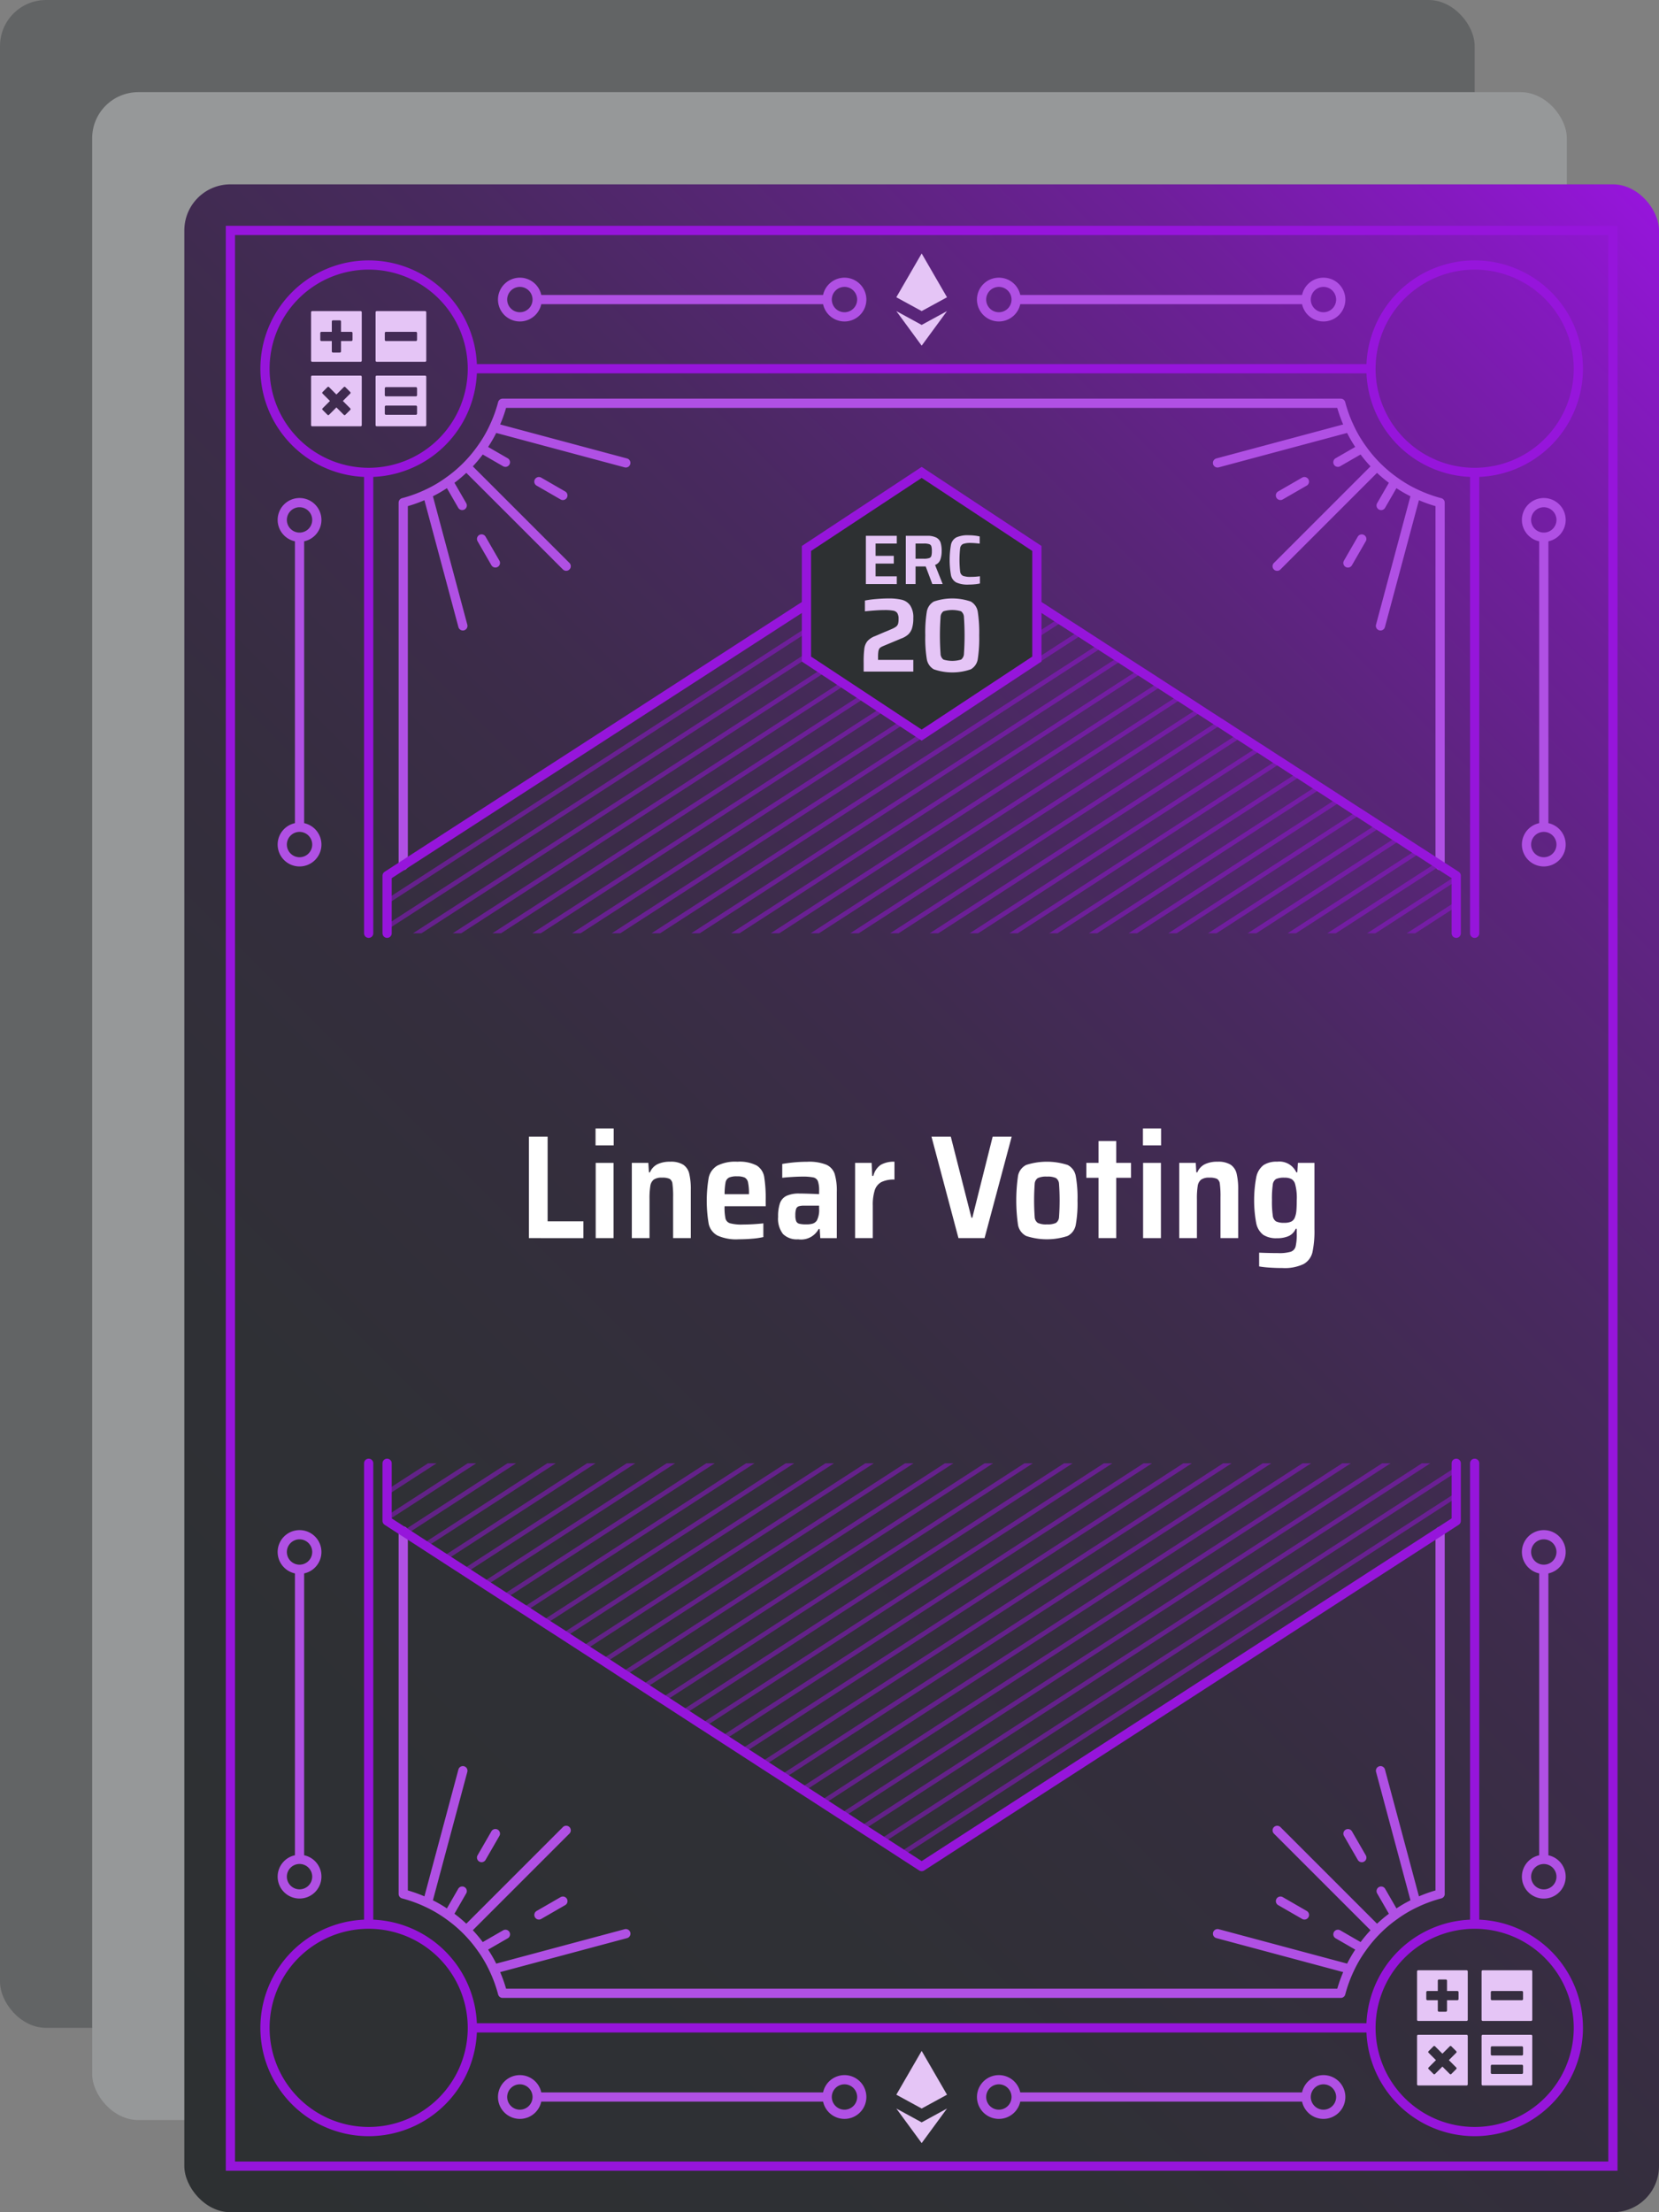 <svg id="Layer_1" data-name="Layer 1" xmlns="http://www.w3.org/2000/svg" xmlns:xlink="http://www.w3.org/1999/xlink" viewBox="0 0 180 240"><rect x="0" y="0" width="180" height="240" fill="#808080" stroke="none"/><defs><style>.cls-1{fill:#626465;}.cls-2{fill:#969899;}.cls-3{fill:url(#linear-gradient);}.cls-4,.cls-5,.cls-6{fill:none;}.cls-4,.cls-5,.cls-9{stroke:#9615db;}.cls-4,.cls-9{stroke-miterlimit:10;}.cls-5,.cls-6{stroke-linecap:round;stroke-linejoin:round;}.cls-6{stroke:#b050e4;}.cls-7{fill:#e5c5f6;}.cls-8{fill:#9615db;opacity:0.5;}.cls-9{fill:#2d3032;}.cls-10{fill:#fff;}</style><linearGradient id="linear-gradient" x1="6.464" y1="223.536" x2="193.536" y2="36.464" gradientUnits="userSpaceOnUse"><stop offset="0" stop-color="#2d3032"/><stop offset="0.258" stop-color="#2f3035"/><stop offset="0.414" stop-color="#342e3d"/><stop offset="0.542" stop-color="#3d2c4b"/><stop offset="0.656" stop-color="#492960"/><stop offset="0.759" stop-color="#5a257a"/><stop offset="0.856" stop-color="#6e1f9a"/><stop offset="0.945" stop-color="#8519c0"/><stop offset="1" stop-color="#9615db"/></linearGradient></defs><g id="ERC-20_Linear_Voting_Compround_Bravo_" data-name="ERC-20 Linear Voting (Compround Bravo)"><rect class="cls-1" width="160" height="220" rx="5"/><rect class="cls-2" x="10" y="10" width="160" height="220" rx="5"/><rect class="cls-3" x="20" y="20" width="160" height="220" rx="5"/><rect class="cls-4" x="25" y="25" width="150" height="210"/><path class="cls-5" d="M158.75,50H61.25M50,111.25v-50m0,157.5v-50m120-57.5v-50m0,157.5v-50M158.75,230H61.25M50,38.75A11.25,11.25,0,1,0,61.25,50,11.25,11.25,0,0,0,50,38.75Zm120,0A11.25,11.25,0,1,0,181.25,50,11.25,11.25,0,0,0,170,38.75Zm-120,180A11.25,11.25,0,1,0,61.25,230,11.25,11.25,0,0,0,50,218.75Zm120,0A11.25,11.25,0,1,0,181.25,230,11.25,11.25,0,0,0,170,218.75Z" transform="translate(-10 -10)"/><path class="cls-6" d="M155.47,53.75H64.53M53.75,103.9V64.53m0,150.94V176.1m112.5-72.2V64.53m0,150.94V176.131M155.47,226.25H64.53M53.75,64.53a15.023,15.023,0,0,0,2.63-.96,13.906,13.906,0,0,0,2.27-1.33,14.808,14.808,0,0,0,3.59-3.59,13.906,13.906,0,0,0,1.33-2.27,15.023,15.023,0,0,0,.96-2.63M60.22,77.9,56.38,63.57m7.37,7.5-1.5-2.6m-2.1-3.634-1.5-2.6m12.78,9.19L60.6,60.6m10.47,3.15-2.6-1.5m-3.634-2.1-2.6-1.5M77.9,60.22,63.57,56.38m91.9-2.63a15.023,15.023,0,0,0,.96,2.63,13.906,13.906,0,0,0,1.33,2.27,14.808,14.808,0,0,0,3.59,3.59,13.906,13.906,0,0,0,2.27,1.33,15.023,15.023,0,0,0,2.63.96m-9.82-8.15L142.1,60.22m15.66-1.57-2.6,1.5m-3.634,2.1-2.6,1.5M159.4,60.6,148.57,71.43m12.78-9.19-1.5,2.6m-2.1,3.634-1.5,2.6m7.37-7.5L159.78,77.9M64.53,226.25a15.023,15.023,0,0,0-.96-2.63,13.906,13.906,0,0,0-1.33-2.27,14.808,14.808,0,0,0-3.59-3.59,13.906,13.906,0,0,0-2.27-1.33,15.023,15.023,0,0,0-2.63-.96m2.63.96,3.84-14.33m-1.57,15.66,1.5-2.6m2.1-3.634,1.5-2.6M60.6,219.4l10.83-10.83m-9.19,12.78,2.6-1.5m3.634-2.1,2.6-1.5m-7.5,7.37,14.33-3.84m88.35-4.31a15.023,15.023,0,0,0-2.63.96,13.906,13.906,0,0,0-2.27,1.33,14.808,14.808,0,0,0-3.59,3.59,13.906,13.906,0,0,0-1.33,2.27,15.023,15.023,0,0,0-.96,2.63m4.31-24.15,3.84,14.33m-7.37-7.5,1.5,2.6m2.1,3.634,1.5,2.6m-12.78-9.19L159.4,219.4m-10.47-3.15,2.6,1.5m3.634,2.1,2.6,1.5m-15.66-1.57,14.33,3.84" transform="translate(-10 -10)"/><path class="cls-7" d="M112.75,42.25,110,43.75l-2.75-1.5L110,37.5Zm-2.75,3-2.75-1.5L110,47.5l2.75-3.75Z" transform="translate(-10 -10)"/><path class="cls-6" d="M120.25,42.5h31.47m-33.345-1.875A1.875,1.875,0,1,0,120.25,42.5,1.874,1.874,0,0,0,118.375,40.625Zm35.22,0A1.875,1.875,0,1,0,155.47,42.5,1.874,1.874,0,0,0,153.6,40.625Z" transform="translate(-10 -10)"/><path class="cls-6" d="M68.28,42.5H99.75M66.405,40.625A1.875,1.875,0,1,0,68.28,42.5,1.874,1.874,0,0,0,66.405,40.625Zm35.22,0A1.875,1.875,0,1,0,103.5,42.5,1.874,1.874,0,0,0,101.625,40.625Z" transform="translate(-10 -10)"/><path class="cls-6" d="M42.5,99.75V68.28m-1.875,33.345A1.875,1.875,0,1,0,42.5,99.75,1.874,1.874,0,0,0,40.625,101.625Zm0-35.22A1.875,1.875,0,1,0,42.5,64.53,1.874,1.874,0,0,0,40.625,66.405ZM177.5,99.75V68.28m-1.875,33.345A1.875,1.875,0,1,0,177.5,99.75,1.874,1.874,0,0,0,175.625,101.625Zm0-35.22A1.875,1.875,0,1,0,177.5,64.53,1.874,1.874,0,0,0,175.625,66.405ZM42.5,211.72V180.25M40.625,213.6A1.875,1.875,0,1,0,42.5,211.72,1.874,1.874,0,0,0,40.625,213.6Zm0-35.22A1.875,1.875,0,1,0,42.5,176.5,1.874,1.874,0,0,0,40.625,178.375ZM177.5,211.72V180.25M175.625,213.6a1.875,1.875,0,1,0,1.875-1.875A1.874,1.874,0,0,0,175.625,213.6Zm0-35.22A1.875,1.875,0,1,0,177.5,176.5,1.874,1.874,0,0,0,175.625,178.375Z" transform="translate(-10 -10)"/><path class="cls-7" d="M112.75,237.25l-2.75,1.5-2.75-1.5L110,232.5Zm-2.75,3-2.75-1.5L110,242.5l2.75-3.75Z" transform="translate(-10 -10)"/><path class="cls-6" d="M120.25,237.5h31.47m-33.345-1.875a1.875,1.875,0,1,0,1.875,1.875A1.874,1.874,0,0,0,118.375,235.625Zm35.22,0a1.875,1.875,0,1,0,1.875,1.875A1.874,1.874,0,0,0,153.6,235.625Z" transform="translate(-10 -10)"/><path class="cls-6" d="M68.28,237.5H99.75m-33.345-1.875A1.875,1.875,0,1,0,68.28,237.5,1.874,1.874,0,0,0,66.405,235.625Zm35.22,0A1.875,1.875,0,1,0,103.5,237.5,1.874,1.874,0,0,0,101.625,235.625Z" transform="translate(-10 -10)"/><path class="cls-7" d="M49.13,43.75H43.87a.129.129,0,0,0-.12.12v5.26a.129.129,0,0,0,.12.12h5.26a.129.129,0,0,0,.12-.12V43.87A.129.129,0,0,0,49.13,43.75Zm-.88,3.12a.131.131,0,0,1-.12.13H47v1.13a.131.131,0,0,1-.13.12h-.74a.131.131,0,0,1-.13-.12V47H44.87a.131.131,0,0,1-.12-.13v-.74a.131.131,0,0,1,.12-.13H46V44.87a.131.131,0,0,1,.13-.12h.74a.131.131,0,0,1,.13.12V46h1.13a.131.131,0,0,1,.12.13Zm.88,3.88H43.87a.129.129,0,0,0-.12.12v5.26a.129.129,0,0,0,.12.12h5.26a.129.129,0,0,0,.12-.12V50.87A.129.129,0,0,0,49.13,50.75ZM48,54.3a.115.115,0,0,1,0,.17l-.53.53a.115.115,0,0,1-.17,0l-.8-.8-.8.8a.115.115,0,0,1-.17,0L45,54.47a.115.115,0,0,1,0-.17l.8-.8-.8-.8a.115.115,0,0,1,0-.17l.53-.53a.115.115,0,0,1,.17,0l.8.8.8-.8a.115.115,0,0,1,.17,0l.53.53a.115.115,0,0,1,0,.17l-.8.8Zm8.13-10.55H50.87a.129.129,0,0,0-.12.12v5.26a.129.129,0,0,0,.12.12h5.26a.129.129,0,0,0,.12-.12V43.87A.129.129,0,0,0,56.13,43.75Zm-.88,3.12a.131.131,0,0,1-.12.13H51.87a.131.131,0,0,1-.12-.13v-.74a.131.131,0,0,1,.12-.13h3.26a.131.131,0,0,1,.12.13Zm.88,3.88H50.87a.129.129,0,0,0-.12.12v5.26a.129.129,0,0,0,.12.12h5.26a.129.129,0,0,0,.12-.12V50.87A.129.129,0,0,0,56.13,50.75Zm-.88,4.12a.131.131,0,0,1-.12.13H51.87a.131.131,0,0,1-.12-.13v-.74a.131.131,0,0,1,.12-.13h3.26a.131.131,0,0,1,.12.13Zm0-2a.131.131,0,0,1-.12.13H51.87a.131.131,0,0,1-.12-.13v-.74a.131.131,0,0,1,.12-.13h3.26a.131.131,0,0,1,.12.13Z" transform="translate(-10 -10)"/><path class="cls-7" d="M169.13,223.75h-5.26a.129.129,0,0,0-.12.12v5.26a.129.129,0,0,0,.12.12h5.26a.129.129,0,0,0,.12-.12v-5.26A.129.129,0,0,0,169.13,223.75Zm-.88,3.12a.131.131,0,0,1-.12.13H167v1.13a.131.131,0,0,1-.13.12h-.74a.131.131,0,0,1-.13-.12V227h-1.13a.131.131,0,0,1-.12-.13v-.74a.131.131,0,0,1,.12-.13H166v-1.13a.131.131,0,0,1,.13-.12h.74a.131.131,0,0,1,.13.12V226h1.13a.131.131,0,0,1,.12.13Zm.88,3.88h-5.26a.129.129,0,0,0-.12.12v5.26a.129.129,0,0,0,.12.12h5.26a.129.129,0,0,0,.12-.12v-5.26A.129.129,0,0,0,169.13,230.75ZM168,234.3a.115.115,0,0,1,0,.17l-.53.53a.115.115,0,0,1-.17,0l-.8-.8-.8.8a.115.115,0,0,1-.17,0l-.53-.53a.115.115,0,0,1,0-.17l.8-.8-.8-.8a.115.115,0,0,1,0-.17l.53-.53a.115.115,0,0,1,.17,0l.8.8.8-.8a.115.115,0,0,1,.17,0l.53.53a.115.115,0,0,1,0,.17l-.8.8Zm8.13-10.55h-5.26a.129.129,0,0,0-.12.12v5.26a.129.129,0,0,0,.12.12h5.26a.129.129,0,0,0,.12-.12v-5.26A.129.129,0,0,0,176.13,223.75Zm-.88,3.12a.131.131,0,0,1-.12.13h-3.26a.131.131,0,0,1-.12-.13v-.74a.131.131,0,0,1,.12-.13h3.26a.131.131,0,0,1,.12.13Zm.88,3.88h-5.26a.129.129,0,0,0-.12.12v5.26a.129.129,0,0,0,.12.12h5.26a.129.129,0,0,0,.12-.12v-5.26A.129.129,0,0,0,176.13,230.75Zm-.88,4.12a.131.131,0,0,1-.12.13h-3.26a.131.131,0,0,1-.12-.13v-.74a.131.131,0,0,1,.12-.13h3.26a.131.131,0,0,1,.12.13Zm0-2a.131.131,0,0,1-.12.13h-3.26a.131.131,0,0,1-.12-.13v-.74a.131.131,0,0,1,.12-.13h3.26a.131.131,0,0,1,.12.13Z" transform="translate(-10 -10)"/><path class="cls-8" d="M107.62,210.96l.46.3L168,172.51v-.59Zm-2.16-1.4.46.3L168,169.72v-.59Zm58.81-40.81L103.3,208.17l.46.3,61.43-39.72Zm-4.31,0-58.81,38.03.46.29,59.27-38.32Zm-4.32,0L98.99,205.38l.46.3,57.12-36.93Zm-4.31,0-54.5,35.24.47.3,54.96-35.54Zm-4.32,0L94.67,202.59l.47.3,52.8-34.14Zm-4.3,0L92.52,201.2l.46.3,50.65-32.75Zm-4.32,0L90.36,199.8l.46.3,48.5-31.35Zm-4.31,0L88.21,198.41l.46.3L135,168.75Zm-4.31,0L86.05,197.02l.46.29,44.18-28.56Zm-4.32,0L83.89,195.62l.47.3,42.02-27.17Zm-4.3,0L81.74,194.23l.46.29,39.86-25.77Zm-4.32,0L79.58,192.83l.46.3,37.71-24.38Zm-4.31,0-35.1,22.69.46.3,35.56-22.99Zm-4.32,0L75.27,190.04l.46.3,33.39-21.59Zm-4.31,0-30.78,19.9.46.3,31.24-20.2Zm-4.32,0-28.62,18.5.46.3,29.08-18.8Zm-4.31,0L68.79,185.86l.46.3,26.93-17.41Zm-4.31,0L66.64,184.47l.46.29,24.76-16.01Zm-4.32,0L64.48,183.07l.46.3,22.61-14.62Zm-4.3,0-20,12.93.46.3,20.46-13.23ZM60.17,180.28l.46.3,18.3-11.83H78Zm102.46-69.03h.92l4.45-2.88v-.59ZM58.02,178.89l.46.3,16.14-10.44H73.7Zm100.31-67.64h.9l8.77-5.67V105ZM55.86,177.49l.46.3,13.98-9.04h-.92ZM165.84,103.6l-11.83,7.65h.92l11.37-7.35ZM53.7,176.1l.47.3L66,168.75h-.93Zm109.98-73.89-13.98,9.04h.91l13.53-8.75ZM52,174.41V175l9.67-6.25h-.92Zm109.52-73.6-16.15,10.44h.94l15.68-10.14ZM52,171.62v.6l5.37-3.47h-.93Zm107.37-72.2-18.3,11.83h.92l17.84-11.53Zm-2.16-1.39-20.45,13.22h.91l20-12.93Zm-2.15-1.4-22.61,14.62h.92l22.15-14.32Zm-2.16-1.39-24.76,16.01h.91l24.31-15.72Zm-2.15-1.39-26.91,17.4h.9l26.47-17.11Zm-2.17-1.4-29.07,18.8h.91l28.62-18.51Zm-2.15-1.39L115.2,111.25h.92l30.77-19.9Zm-2.16-1.4-33.4,21.59h.93l32.93-21.29Zm-2.15-1.39-35.55,22.98h.92l35.09-22.69Zm-2.16-1.4-37.71,24.38h.92l37.25-24.08Zm-2.15-1.39L97.95,111.25h.91l39.41-25.48Zm-2.16-1.4L93.62,111.25h.93l41.56-26.87Zm-2.16-1.39L89.32,111.25h.91l43.72-28.27Zm-2.16-1.4L85,111.25h.92l45.87-29.66Zm-2.15-1.39L80.69,111.25h.93L129.64,80.2Zm-2.16-1.4L76.37,111.25h.93L127.48,78.8Zm-2.16-1.39-52.8,34.14h.93l52.33-33.84Zm-2.15-1.39L67.75,111.25h.92l54.5-35.24Zm-2.16-1.4L63.43,111.25h.93l56.65-36.63Zm-2.15-1.39L59.12,111.25h.92l58.81-38.02Zm-2.16-1.4L54.81,111.25h.92L116.7,71.83Zm-2.16-1.39L52,110.28v.59l62.54-40.43Zm-2.15-1.39L52,107.5v.59l60.38-39.05Z" transform="translate(-10 -10)"/><path class="cls-5" d="M52,111.25V105l58-37.5.23.15,1.7,1.1.45.29,1.7,1.1.46.3,1.7,1.09.46.3,1.7,1.1.45.3,1.7,1.09.46.3,1.7,1.1.46.29,1.69,1.1.46.3,1.7,1.09.46.3,1.7,1.1.46.3,1.69,1.09.46.3,1.7,1.1.46.29,1.7,1.1.46.3,1.7,1.1.46.29,1.69,1.1.46.3,1.7,1.1.46.29,1.69,1.1.46.3,1.7,1.1.46.29,1.69,1.1.46.29,1.71,1.11.46.29,1.69,1.1.46.29,1.7,1.1.46.3,1.69,1.1.46.29,1.7,1.1.46.3,1.69,1.09.47.3,1.69,1.1.46.29,1.7,1.1.46.3L168,105v6.25M52,168.75V175l1.7,1.1.47.3,1.69,1.09.46.3,1.7,1.1.46.3,1.69,1.09.46.3,1.7,1.1.46.3,1.69,1.09.46.3,1.7,1.1.46.29,1.69,1.1.46.3,1.7,1.09.46.3,1.7,1.1.46.3,1.7,1.09.46.3,1.69,1.1.46.3,1.7,1.09.46.3,1.7,1.1.46.29,1.69,1.1.47.3,1.69,1.1.46.29,1.7,1.1.46.3,1.69,1.09.46.3,1.7,1.1.46.3,1.69,1.09.47.3,1.69,1.1.47.3,1.69,1.09.46.3,1.7,1.1.46.29,1.69,1.1.46.3,1.7,1.09.46.3,1.7,1.1.46.3,1.69,1.09.23.15L168,175v-6.25" transform="translate(-10 -10)"/><polygon class="cls-9" points="87.5 59.5 87.5 71.5 100 79.75 112.5 71.5 112.5 59.5 100 51.25 87.5 59.5"/><path class="cls-7" d="M103.945,73.359V68.13H107.3v.837H105V70.3h1.975v.844H105v1.383H107.3v.836Z" transform="translate(-10 -10)"/><path class="cls-7" d="M111.153,73.359l-.716-1.907h-1.1v1.907h-1.059V68.13h2.3a2.118,2.118,0,0,1,1.013.194.966.966,0,0,1,.463.544,3,3,0,0,1,.116.92,2.71,2.71,0,0,1-.146.93.961.961,0,0,1-.571.574l.825,2.067Zm-.341-2.812a.367.367,0,0,0,.238-.235,1.856,1.856,0,0,0,.054-.524,1.8,1.8,0,0,0-.054-.525.369.369,0,0,0-.23-.228,1.752,1.752,0,0,0-.583-.068h-.9v1.649h.892A1.8,1.8,0,0,0,110.812,70.547Z" transform="translate(-10 -10)"/><path class="cls-7" d="M115.754,73.386a6.424,6.424,0,0,1-.642.034,3.025,3.025,0,0,1-1.354-.228,1.164,1.164,0,0,1-.575-.775,9.624,9.624,0,0,1,0-3.34,1.169,1.169,0,0,1,.579-.775,2.981,2.981,0,0,1,1.35-.232,5.829,5.829,0,0,1,.65.038,3.873,3.873,0,0,1,.533.091v.775q-.633-.068-.941-.068a2.322,2.322,0,0,0-.867.11.589.589,0,0,0-.312.463,11.314,11.314,0,0,0,0,2.531.591.591,0,0,0,.312.464,2.343,2.343,0,0,0,.867.11,6.821,6.821,0,0,0,.966-.068V73.3A4.4,4.4,0,0,1,115.754,73.386Z" transform="translate(-10 -10)"/><path class="cls-7" d="M105.269,81.594h3.825v1.265h-5.388v-1a10.9,10.9,0,0,1,.075-1.5,1.632,1.632,0,0,1,.331-.8,2.086,2.086,0,0,1,.844-.553l1.037-.445c.158-.061.4-.159.713-.3a2.448,2.448,0,0,0,.513-.274.629.629,0,0,0,.219-.308,1.843,1.843,0,0,0,.055-.513,1.184,1.184,0,0,0-.138-.655.672.672,0,0,0-.443-.262,5.312,5.312,0,0,0-.969-.063q-.786,0-2.1.137V75.153a10.567,10.567,0,0,1,1.224-.165q.726-.063,1.35-.063a6,6,0,0,1,1.426.142,1.579,1.579,0,0,1,.906.61,2.317,2.317,0,0,1,.344,1.38,3.588,3.588,0,0,1-.138,1.1,1.569,1.569,0,0,1-.413.673,2.313,2.313,0,0,1-.75.439l-1.938.809a2.246,2.246,0,0,0-.287.142.543.543,0,0,0-.162.154.893.893,0,0,0-.106.325,4.08,4.08,0,0,0-.031.587Z" transform="translate(-10 -10)"/><path class="cls-7" d="M111.318,82.614a1.562,1.562,0,0,1-.762-1.111,14,14,0,0,1-.163-2.565,14,14,0,0,1,.163-2.565,1.564,1.564,0,0,1,.762-1.112,6.156,6.156,0,0,1,4.012,0,1.546,1.546,0,0,1,.757,1.106,14.735,14.735,0,0,1,.156,2.571,14.713,14.713,0,0,1-.156,2.57,1.546,1.546,0,0,1-.757,1.106,6.139,6.139,0,0,1-4.012,0Zm2.956-1.054a.818.818,0,0,0,.313-.644,28.8,28.8,0,0,0,0-3.956.818.818,0,0,0-.313-.644,3.383,3.383,0,0,0-1.906,0,.815.815,0,0,0-.319.649,28.228,28.228,0,0,0,0,3.945.816.816,0,0,0,.319.65,3.383,3.383,0,0,0,1.906,0Z" transform="translate(-10 -10)"/><path class="cls-10" d="M67.385,144.32V133.312h2.032V142.5H73.3v1.824Z" transform="translate(-10 -10)"/><path class="cls-10" d="M74.616,134.257v-1.825h1.968v1.825Zm.017,10.063v-8.16h1.936v8.16Z" transform="translate(-10 -10)"/><path class="cls-10" d="M83.032,139.921a10.085,10.085,0,0,0-.072-1.489.706.706,0,0,0-.312-.544,1.918,1.918,0,0,0-.832-.128,1.468,1.468,0,0,0-.888.216,1.078,1.078,0,0,0-.368.689,8.57,8.57,0,0,0-.088,1.431v4.224h-1.92v-8.16h1.792l.064,1.024h.112a1.715,1.715,0,0,1,.8-.872,3.045,3.045,0,0,1,1.392-.28,2.528,2.528,0,0,1,1.424.328,1.623,1.623,0,0,1,.648.977,7.337,7.337,0,0,1,.168,1.767v5.216h-1.92Z" transform="translate(-10 -10)"/><path class="cls-10" d="M93.08,140.864H88.616a5.779,5.779,0,0,0,.1,1.336.724.724,0,0,0,.5.512,4.732,4.732,0,0,0,1.368.136,21.258,21.258,0,0,0,2.239-.128v1.488a8.371,8.371,0,0,1-1.215.177q-.752.063-1.456.063a4.942,4.942,0,0,1-2.312-.408,1.915,1.915,0,0,1-.944-1.248,14.8,14.8,0,0,1,0-5.039,2.021,2.021,0,0,1,.92-1.288,4.308,4.308,0,0,1,2.192-.433,4.037,4.037,0,0,1,2.1.416,1.813,1.813,0,0,1,.808,1.24,14.8,14.8,0,0,1,.16,2.569Zm-4-3.1a.745.745,0,0,0-.36.528,6.919,6.919,0,0,0-.1,1.264h2.64a5.636,5.636,0,0,0-.1-1.28.756.756,0,0,0-.368-.528,1.944,1.944,0,0,0-.808-.128A2.053,2.053,0,0,0,89.08,137.76Z" transform="translate(-10 -10)"/><path class="cls-10" d="M94.951,143.872a2.7,2.7,0,0,1-.528-1.856,4.274,4.274,0,0,1,.208-1.5,1.413,1.413,0,0,1,.713-.784,3.228,3.228,0,0,1,1.4-.248q.722,0,2.129.064V139.2a2.944,2.944,0,0,0-.136-1.064.683.683,0,0,0-.5-.4A5.947,5.947,0,0,0,97,137.648c-.277,0-.634.014-1.071.04s-.79.056-1.057.088v-1.5a16.087,16.087,0,0,1,2.737-.24,5,5,0,0,1,2.04.32,1.67,1.67,0,0,1,.912,1,6.334,6.334,0,0,1,.232,1.945v5.023H99l-.064-.992h-.112a2.166,2.166,0,0,1-2.224,1.12A2.137,2.137,0,0,1,94.951,143.872Zm3.241-1.128a.861.861,0,0,0,.44-.344,2.478,2.478,0,0,0,.24-1.28V140.8h-1.6a1.946,1.946,0,0,0-.616.071.46.46,0,0,0-.281.288,2.154,2.154,0,0,0-.08.681,1.73,1.73,0,0,0,.088.639.487.487,0,0,0,.328.28,2.936,2.936,0,0,0,.769.072A2.346,2.346,0,0,0,98.192,142.744Z" transform="translate(-10 -10)"/><path class="cls-10" d="M102.777,136.16h1.792l.063,1.408h.128a1.989,1.989,0,0,1,.809-1.2,2.822,2.822,0,0,1,1.479-.336v1.937a3.026,3.026,0,0,0-1.416.271,1.54,1.54,0,0,0-.72.88,5.209,5.209,0,0,0-.215,1.681v3.519h-1.92Z" transform="translate(-10 -10)"/><path class="cls-10" d="M113.992,144.32l-2.927-11.008h2.095l2.241,8.8h.095l2.208-8.8h2.064l-2.944,11.008Z" transform="translate(-10 -10)"/><path class="cls-10" d="M121.336,144.088a1.693,1.693,0,0,1-.88-1.184,18.689,18.689,0,0,1,0-5.344,1.667,1.667,0,0,1,.88-1.175,7.334,7.334,0,0,1,4.5,0,1.666,1.666,0,0,1,.879,1.183,13.066,13.066,0,0,1,.194,2.672,12.928,12.928,0,0,1-.194,2.664,1.69,1.69,0,0,1-.879,1.184,7.2,7.2,0,0,1-4.5,0Zm3.233-1.416a.817.817,0,0,0,.336-.64,25.232,25.232,0,0,0,0-3.592.821.821,0,0,0-.329-.632,2.087,2.087,0,0,0-.984-.16,2.146,2.146,0,0,0-.992.16.8.8,0,0,0-.336.632,24.845,24.845,0,0,0,0,3.592.811.811,0,0,0,.336.64,2.133,2.133,0,0,0,.992.16A2.093,2.093,0,0,0,124.569,142.672Z" transform="translate(-10 -10)"/><path class="cls-10" d="M129.192,144.32v-6.544h-1.328V136.16h1.328v-2.367h1.92v2.367h1.6v1.616h-1.6v6.544Z" transform="translate(-10 -10)"/><path class="cls-10" d="M134.007,134.257v-1.825h1.969v1.825Zm.017,10.063v-8.16h1.935v8.16Z" transform="translate(-10 -10)"/><path class="cls-10" d="M142.423,139.921a10.273,10.273,0,0,0-.071-1.489.709.709,0,0,0-.313-.544,1.921,1.921,0,0,0-.832-.128,1.462,1.462,0,0,0-.887.216,1.078,1.078,0,0,0-.369.689,8.594,8.594,0,0,0-.087,1.431v4.224h-1.92v-8.16h1.792l.063,1.024h.112a1.715,1.715,0,0,1,.8-.872,3.044,3.044,0,0,1,1.393-.28,2.532,2.532,0,0,1,1.424.328,1.618,1.618,0,0,1,.647.977,7.337,7.337,0,0,1,.168,1.767v5.216h-1.92Z" transform="translate(-10 -10)"/><path class="cls-10" d="M147.759,147.52a10.488,10.488,0,0,1-1.144-.128V145.9q1.12.048,2.064.048a4.371,4.371,0,0,0,1.376-.151.822.822,0,0,0,.52-.577,5.943,5.943,0,0,0,.121-1.448v-.464h-.113a1.53,1.53,0,0,1-.767.792,3.061,3.061,0,0,1-1.265.232,2.581,2.581,0,0,1-1.488-.367,2.11,2.11,0,0,1-.76-1.249,13.63,13.63,0,0,1,.008-5.04,2.171,2.171,0,0,1,.776-1.272,2.551,2.551,0,0,1,1.481-.376,2.024,2.024,0,0,1,2.079,1.152h.112l.064-1.024h1.792v7.168a11.07,11.07,0,0,1-.215,2.528,2,2,0,0,1-.952,1.28,4.763,4.763,0,0,1-2.321.432Q148.472,147.568,147.759,147.52Zm2.353-5a.843.843,0,0,0,.391-.472,2.545,2.545,0,0,0,.153-.7c.026-.288.04-.667.04-1.135a5.7,5.7,0,0,0-.177-1.761.917.917,0,0,0-.392-.536,1.547,1.547,0,0,0-.76-.152,2.075,2.075,0,0,0-.919.144.833.833,0,0,0-.353.624,10.745,10.745,0,0,0-.088,1.681,10.577,10.577,0,0,0,.088,1.663.857.857,0,0,0,.353.632,1.983,1.983,0,0,0,.919.152A1.657,1.657,0,0,0,150.112,142.52Z" transform="translate(-10 -10)"/></g></svg>